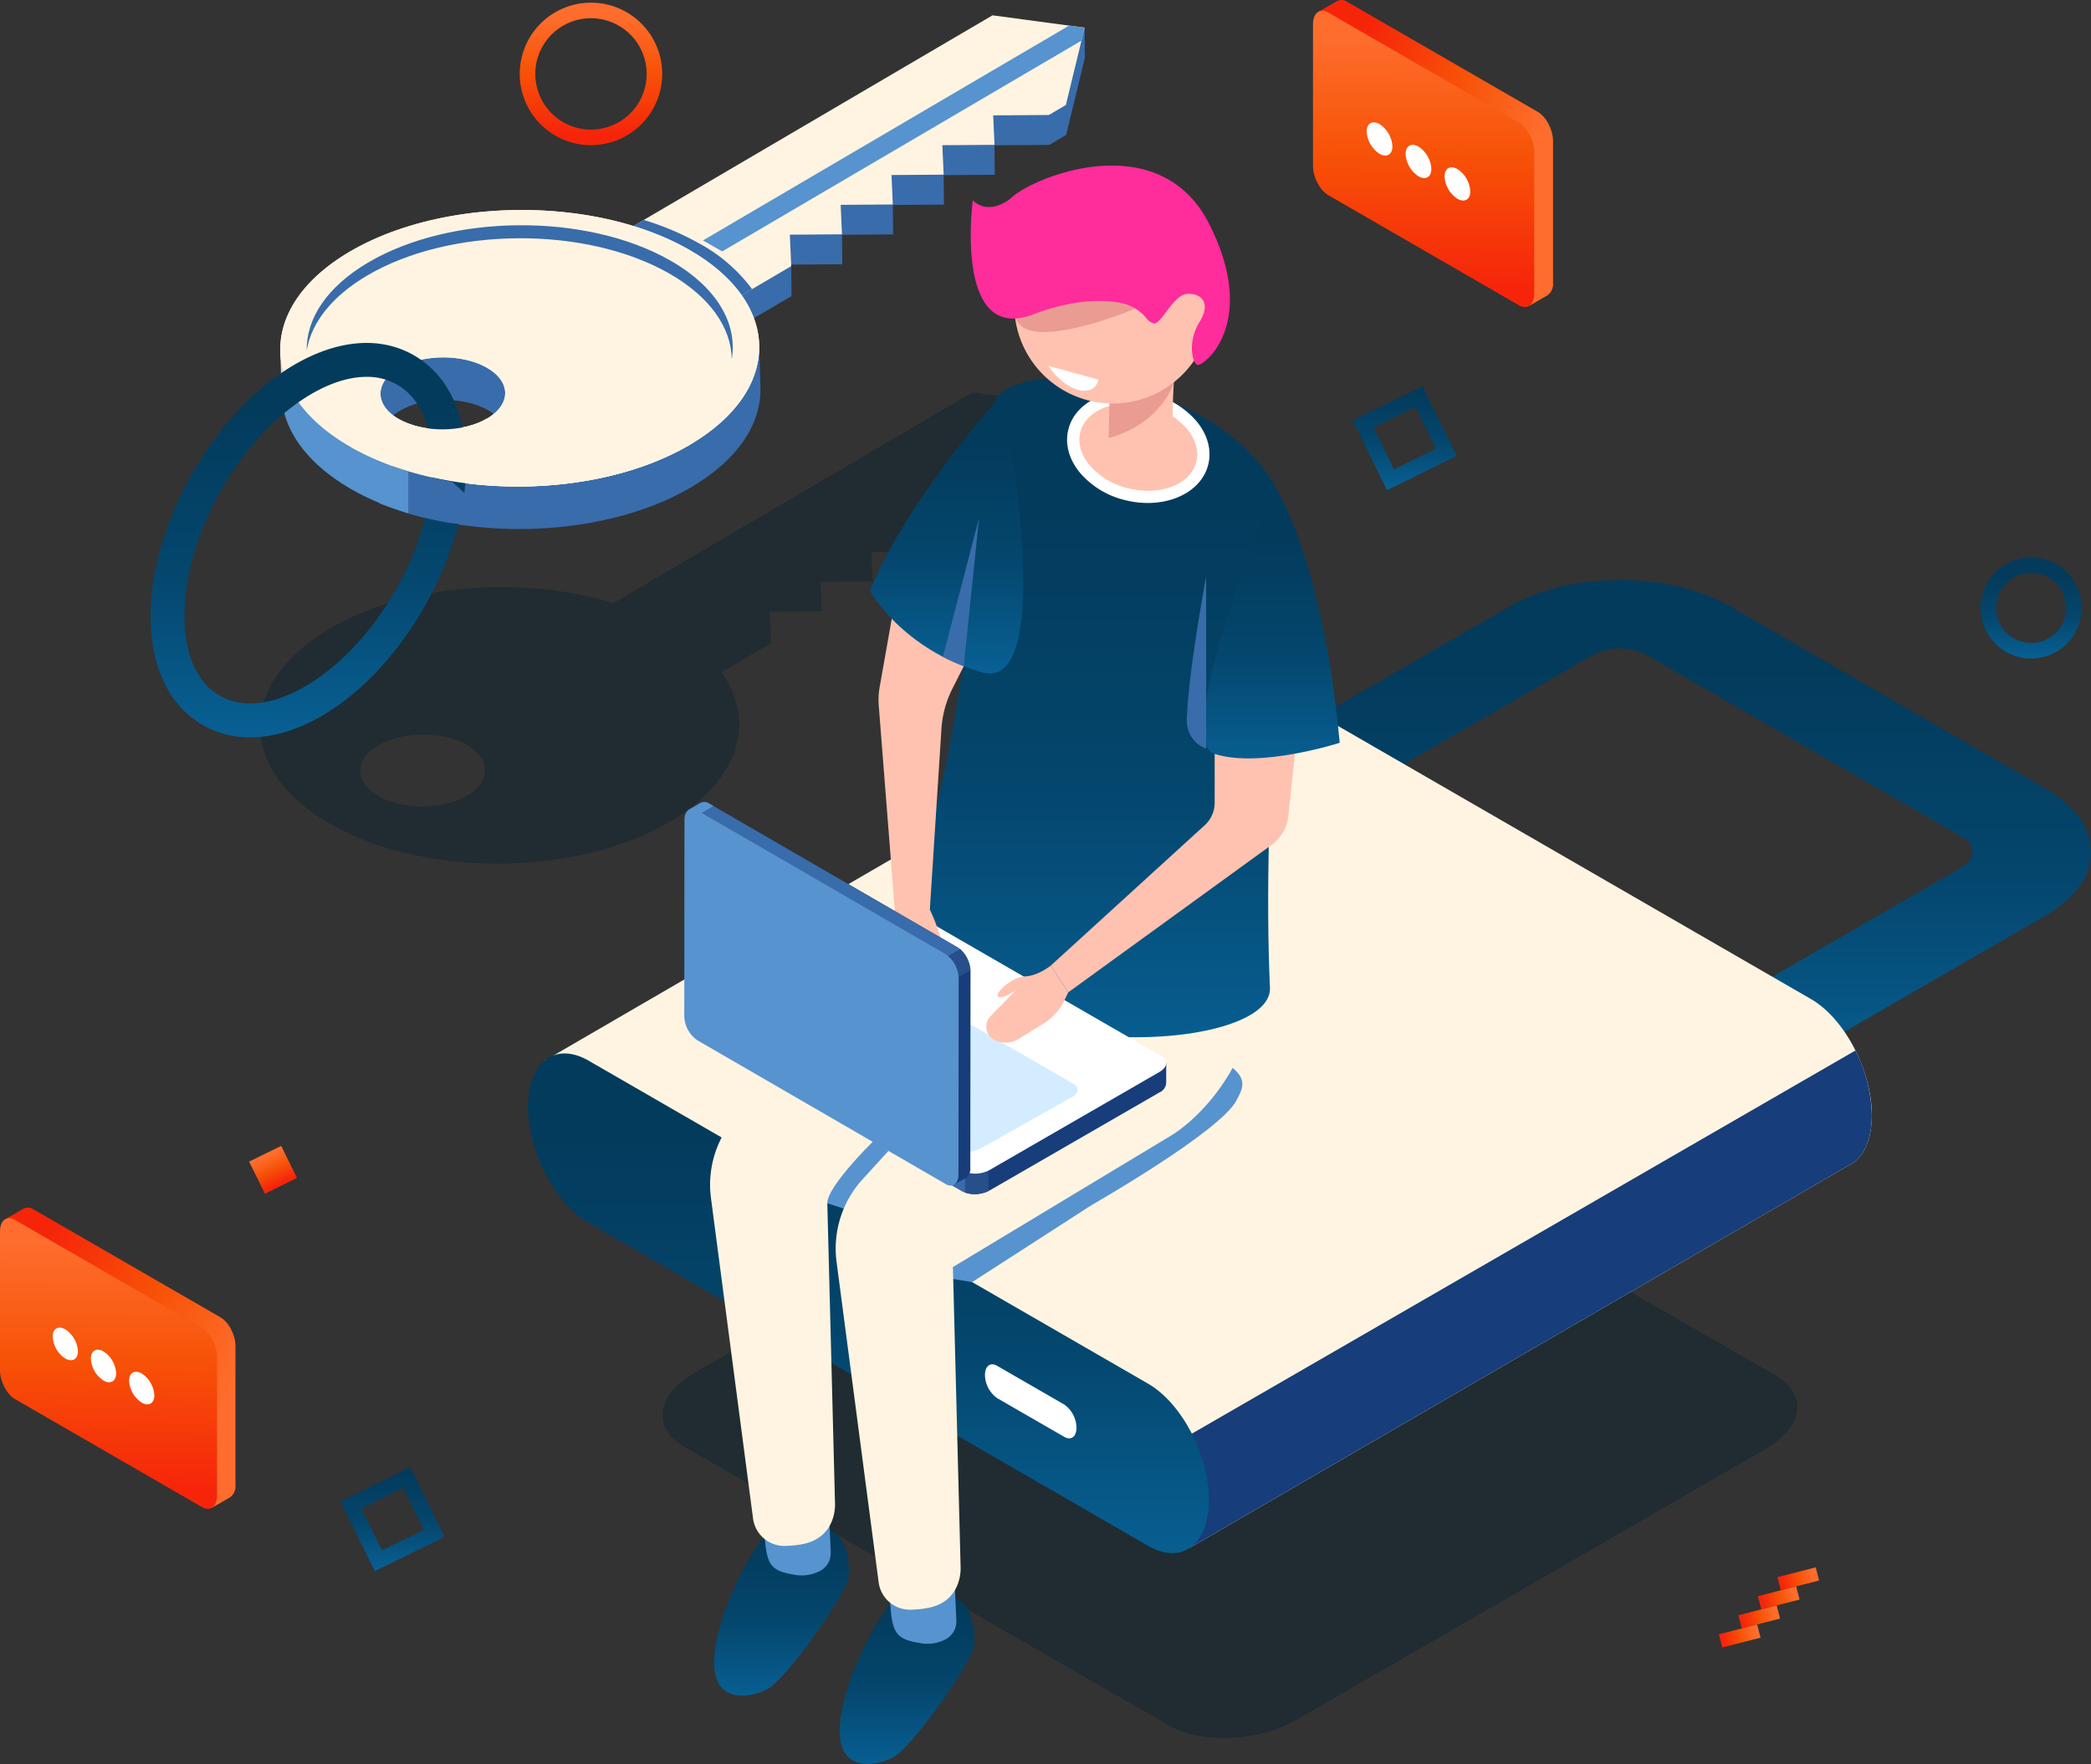 <svg xmlns="http://www.w3.org/2000/svg" xmlns:xlink="http://www.w3.org/1999/xlink" width="540.374" height="455.858" viewBox="0 0 540.374 455.858">
  <rect x="0" y="0" width="540.374" height="455.858" fill="#333333" stroke="none"/>
  <defs>
    <linearGradient id="linear-gradient" x1="0.549" y1="0.096" x2="0.545" y2="0.923" gradientUnits="objectBoundingBox">
      <stop offset="0" stop-color="#fe6d2d"/>
      <stop offset="0.459" stop-color="#f75308"/>
      <stop offset="1" stop-color="#f6250a"/>
    </linearGradient>
    <linearGradient id="linear-gradient-5" x1="0.5" y1="0.181" x2="0.5" y2="1" gradientUnits="objectBoundingBox">
      <stop offset="0" stop-color="#033b5c"/>
      <stop offset="0.489" stop-color="#04466d"/>
      <stop offset="1" stop-color="#086094"/>
    </linearGradient>
    <linearGradient id="linear-gradient-18" x1="0.915" y1="0.5" x2="0.196" y2="0.12" xlink:href="#linear-gradient"/>
    <linearGradient id="linear-gradient-20" x1="0.944" y1="0.648" x2="0.174" y2="0.112" xlink:href="#linear-gradient"/>
  </defs>
  <g id="Group_38833" data-name="Group 38833" transform="translate(-332.459 -372.321)">
    <g id="Group_38830" data-name="Group 38830" transform="translate(332.459 372.321)">
      <g id="Group_38790" data-name="Group 38790" transform="translate(444.216 405.035)">
        <rect id="Rectangle_283" data-name="Rectangle 283" width="3.514" height="10.209" transform="matrix(0.248, 0.969, -0.969, 0.248, 25.023, 0)" fill="url(#linear-gradient)"/>
        <rect id="Rectangle_284" data-name="Rectangle 284" width="3.514" height="10.209" transform="translate(19.978 4.921) rotate(75.627)" fill="url(#linear-gradient)"/>
        <rect id="Rectangle_285" data-name="Rectangle 285" width="3.514" height="10.208" transform="translate(14.934 9.842) rotate(75.627)" fill="url(#linear-gradient)"/>
        <rect id="Rectangle_286" data-name="Rectangle 286" width="3.515" height="10.209" transform="translate(9.889 14.763) rotate(75.624)" fill="url(#linear-gradient)"/>
      </g>
      <g id="Group_38818" data-name="Group 38818" transform="translate(38.902 3.964)">
        <path id="Path_6041" data-name="Path 6041" d="M485.1,137.13l-92.812,54.455c-23.531-7.221-53.512-4.989-73.3,6.619-24.071,14.122-23.912,36.747.354,50.532a74.048,74.048,0,0,0,18.259,7.161,97.4,97.4,0,0,0,14.511,2.5c19.3,1.879,39.9-1.564,54.755-10.277,17.988-10.555,22.439-25.854,13.415-38.666l12.807-7.514-.363-8.131,13.477-.094-.341-7.614,13.479-.094-.341-7.615,13.479-.094-.341-7.614,13.477-.094-.339-7.615,14.389-.1,4.391-2.575,4.845-19.992ZM354.5,241.324c-6.267,3.676-16.468,3.748-22.785.16s-6.359-9.479-.092-13.155,16.468-3.748,22.785-.16S360.761,237.647,354.5,241.324Z" transform="translate(-272.716 -39.684)" fill="#202c31"/>
        <path id="Path_6042" data-name="Path 6042" d="M488.36,399.914,363.188,327.944c-8.428-4.866-7.37-13.365,2.361-18.982l121.487-70.141c9.731-5.619,24.452-6.229,32.88-1.363l125.172,71.969c8.428,4.866,7.37,13.363-2.359,18.982L521.24,398.551C511.508,404.17,496.788,404.779,488.36,399.914Z" transform="translate(-225.2 41.996)" fill="#202c31"/>
        <g id="Group_38793" data-name="Group 38793" transform="translate(97.535 145.933)">
          <g id="Group_38791" data-name="Group 38791" transform="translate(173.912)">
            <path id="Path_6043" data-name="Path 6043" d="M571.516,296.262l-21.642-12.494L629.663,237.7c3.768-2.177,3.768-5.717,0-7.892L548.152,182.75a15.121,15.121,0,0,0-13.669,0l-79.789,46.066-21.64-12.494,79.789-46.066c15.7-9.065,41.248-9.065,56.948,0L651.3,217.317c15.7,9.065,15.7,23.815,0,32.88Z" transform="translate(-433.054 -163.457)" fill="url(#linear-gradient-5)"/>
          </g>
          <g id="Group_38792" data-name="Group 38792" transform="translate(0 22.946)">
            <path id="Path_6044" data-name="Path 6044" d="M683.983,291.277c0-11.569-7.033-25.008-15.711-30.019L523.711,177.794c-3.886-2.243-7.437-2.4-10.179-.869l-.007-.006-172.606,100.3L507.834,403l170.05-98.7a7.874,7.874,0,0,0,1.5-.871l0,0h0C682.226,301.275,683.983,297.056,683.983,291.277Z" transform="translate(-336.691 -175.917)" fill="#fff4e1"/>
            <path id="Path_6045" data-name="Path 6045" d="M441.571,357.916l170.05-98.7a7.877,7.877,0,0,0,1.5-.871l0,0h0c2.838-2.151,4.595-6.37,4.595-12.15a38.543,38.543,0,0,0-4.234-16.719L419.644,341.393Z" transform="translate(-270.429 -130.836)" fill="#173d7a"/>
            <path id="Path_6046" data-name="Path 6046" d="M498.9,357.128,354.333,273.664c-8.676-5.009-15.71-18.45-15.71-30.018h0c0-11.569,7.033-16.886,15.71-11.877L498.9,315.233c8.676,5.009,15.71,18.448,15.71,30.018h0C514.605,356.82,507.572,362.137,498.9,357.128Z" transform="translate(-338.623 -130.493)" fill="url(#linear-gradient-5)"/>
          </g>
          <path id="Path_6047" data-name="Path 6047" d="M423.266,292.261l-17.38-10.026a7.5,7.5,0,0,1-3.133-5.984h0c0-2.306,1.4-3.365,3.133-2.367l17.38,10.026a7.5,7.5,0,0,1,3.131,5.984h0C426.4,292.2,425,293.259,423.266,292.261Z" transform="translate(-284.646 -70.828)" fill="#fff"/>
        </g>
        <g id="Group_38817" data-name="Group 38817">
          <g id="Group_38816" data-name="Group 38816">
            <path id="Path_6048" data-name="Path 6048" d="M343.029,156.222l29.7,16.872,30.307-17.782-.081-7.735-.258.152-.024-.546,13.478-.094-.08-7.616,13.217-.092-.079-7.616,13.217-.092-.079-7.616,13.217-.092-.079-7.616,14.13-.1,4.39-2.576,4.846-19.992-.081-7.735-2.338,7.412L455.043,90.5Z" transform="translate(-237.38 -82.766)" fill="#396caa"/>
            <g id="Group_38815" data-name="Group 38815">
              <g id="Group_38814" data-name="Group 38814">
                <g id="Group_38809" data-name="Group 38809" transform="translate(33.526)">
                  <g id="Group_38795" data-name="Group 38795" transform="translate(72.043)">
                    <g id="Group_38794" data-name="Group 38794">
                      <path id="Path_6049" data-name="Path 6049" d="M372.686,166.812l30.306-17.781-.363-8.13,13.478-.094-.34-7.614,13.478-.094-.34-7.614,13.478-.094-.34-7.614,13.478-.094-.34-7.614,14.391-.1,4.39-2.576L478.808,87.4,455,84.219,342.985,149.94Z" transform="translate(-342.985 -84.219)" fill="#fff4e1"/>
                    </g>
                  </g>
                  <g id="Group_38797" data-name="Group 38797" transform="translate(72.042 52.879)">
                    <g id="Group_38796" data-name="Group 38796">
                      <path id="Path_6050" data-name="Path 6050" d="M392.869,130.8A41.759,41.759,0,0,0,379.1,118.937a71.047,71.047,0,0,0-14.227-6.006l-21.89,12.842,29.7,16.872Z" transform="translate(-342.985 -112.931)" fill="#396caa"/>
                    </g>
                  </g>
                  <g id="Group_38799" data-name="Group 38799" transform="translate(109.227 2.646)">
                    <g id="Group_38798" data-name="Group 38798">
                      <path id="Path_6051" data-name="Path 6051" d="M461,89.545l.813-3.355-3.995-.534-94.643,55.529,4.985,2.831Z" transform="translate(-363.176 -85.656)" fill="#5793ce"/>
                    </g>
                  </g>
                  <g id="Group_38801" data-name="Group 38801" transform="translate(0.008 86.861)">
                    <g id="Group_38800" data-name="Group 38800">
                      <path id="Path_6052" data-name="Path 6052" d="M304.2,142.378l-.327-11,3.52,7.426Z" transform="translate(-303.872 -131.383)" fill="#d3d0cf"/>
                    </g>
                  </g>
                  <path id="Path_6053" data-name="Path 6053" d="M322.351,178.8c24.266,13.785,63.452,13.512,87.522-.611,12.069-7.081,18.043-16.3,17.945-25.467l0,.006-.337-11.651-1.978,2.2c-2.792-5.742-8.113-11.15-15.988-15.623-24.268-13.785-63.452-13.511-87.522.611S298.083,165.019,322.351,178.8ZM357.4,158.236c6.317,3.589,6.359,9.479.092,13.155s-16.468,3.748-22.785.16-6.359-9.479-.092-13.155S351.087,154.646,357.4,158.236Z" transform="translate(-303.718 -56.208)" fill="#396caa"/>
                  <g id="Group_38803" data-name="Group 38803" transform="translate(0 50.3)">
                    <g id="Group_38802" data-name="Group 38802">
                      <path id="Path_6054" data-name="Path 6054" d="M322.171,172.835c24.268,13.785,63.453,13.511,87.524-.611s23.911-36.747-.355-50.532-63.452-13.511-87.522.613S297.905,159.05,322.171,172.835Zm35.055-20.566c6.317,3.588,6.359,9.477.092,13.155s-16.468,3.748-22.785.158-6.359-9.477-.092-13.155S350.909,148.68,357.226,152.269Z" transform="translate(-303.867 -111.531)" fill="#f2f2f2"/>
                    </g>
                  </g>
                  <path id="Path_6055" data-name="Path 6055" d="M350.155,163.4c-5.339.834-11.245.1-15.448-2.282-4.531-2.575-5.814-6.328-3.879-9.6L319.835,142.8s-5.746-6.483-11.435-12.91c-8.851,12.938-4.192,28.178,13.947,38.482,8,4.545,16.968,7.127,27.137,8.625Z" transform="translate(-303.714 -45.778)" fill="#5793ce"/>
                  <g id="Group_38805" data-name="Group 38805" transform="translate(0 50.3)">
                    <g id="Group_38804" data-name="Group 38804">
                      <path id="Path_6056" data-name="Path 6056" d="M322.171,172.835A73.906,73.906,0,0,0,340.43,180a97.16,97.16,0,0,0,14.511,2.5c19.3,1.879,39.9-1.564,54.755-10.277,24.071-14.124,23.911-36.747-.355-50.532s-63.452-13.511-87.522.613S297.905,159.05,322.171,172.835Zm35.055-20.566c6.317,3.588,6.359,9.477.092,13.155s-16.468,3.748-22.785.158-6.359-9.477-.092-13.155S350.909,148.68,357.226,152.269Z" transform="translate(-303.867 -111.531)" fill="#fff4e1"/>
                    </g>
                  </g>
                  <g id="Group_38808" data-name="Group 38808" transform="translate(6.837 54.24)">
                    <g id="Group_38807" data-name="Group 38807">
                      <g id="Group_38806" data-name="Group 38806">
                        <path id="Path_6057" data-name="Path 6057" d="M307.582,146c1.18-7.043,6.4-13.923,15.7-19.378,21.417-12.566,56.28-12.809,77.87-.545,10.73,6.1,16.15,14.133,16.273,22.218,1.538-9.181-3.8-18.64-16.015-25.579-21.59-12.266-56.455-12.021-77.87.543C312.764,129.576,307.459,137.812,307.582,146Z" transform="translate(-307.58 -113.67)" fill="#396caa"/>
                      </g>
                    </g>
                  </g>
                </g>
                <g id="Group_38813" data-name="Group 38813" transform="translate(0 84.66)">
                  <g id="Group_38812" data-name="Group 38812">
                    <g id="Group_38811" data-name="Group 38811">
                      <g id="Group_38810" data-name="Group 38810">
                        <path id="Path_6058" data-name="Path 6058" d="M311.43,232.111a24.279,24.279,0,0,1-12.142-3.133c-8.7-4.934-13.536-14.851-13.623-27.925-.171-23.844,16.426-53.063,37-65.133,11.269-6.614,22.264-7.538,30.961-2.6a24.318,24.318,0,0,1,9,9c3.017,5.14,4.571,11.507,4.621,18.925.169,23.844-16.43,53.065-37,65.133C323.752,230.19,317.351,232.111,311.43,232.111Zm30.029-93.158c-4.368,0-9.264,1.516-14.371,4.514-18.166,10.658-32.826,36.464-32.675,57.527.066,9.814,3.332,17.05,9.194,20.376s13.746,2.431,22.211-2.534c18.168-10.658,32.826-36.464,32.679-57.527-.039-5.779-1.221-10.813-3.418-14.555h0a15.2,15.2,0,0,0-13.619-7.8Z" transform="translate(-285.663 -130.188)" fill="url(#linear-gradient-5)"/>
                      </g>
                    </g>
                  </g>
                </g>
              </g>
            </g>
          </g>
          <path id="Path_6059" data-name="Path 6059" d="M323.546,149.38l17.277,4.234,2.481-12.82c-6.265,3.676-16.468,3.748-22.785.158Z" transform="translate(-256.327 -36.601)" fill="#fff4e1"/>
          <path id="Path_6060" data-name="Path 6060" d="M313.806,145.82a73.9,73.9,0,0,0,18.259,7.16,97.155,97.155,0,0,0,14.511,2.5c19.3,1.879,39.9-1.564,54.755-10.277l-70.358-1.58Z" transform="translate(-261.976 -34.215)" fill="#fff4e1"/>
          <path id="Path_6061" data-name="Path 6061" d="M334.905,151.441a102.158,102.158,0,0,1-15.28-3.938v10.8a83.808,83.808,0,0,0,15.095,3.869C350.829,164.3,334.905,151.441,334.905,151.441Z" transform="translate(-257.078 -30.954)" fill="#396caa"/>
        </g>
        <path id="Path_6062" data-name="Path 6062" d="M328.034,150.233a71.664,71.664,0,0,1-9.952-3.672c-9.411-4.405,2.494,11.916,2.494,11.916s3.206,1.278,7.459,2.582Z" transform="translate(-261.426 -32.382)" fill="#5793ce"/>
      </g>
      <path id="Path_6063" data-name="Path 6063" d="M438.588,251.315,407.8,271.169l-14.985-2.433,36.6-17.694Z" transform="translate(-156.57 60.157)" fill="#5793ce"/>
      <g id="Group_38823" data-name="Group 38823" transform="translate(176.833 42.791)">
        <g id="Group_38820" data-name="Group 38820" transform="translate(6.677)">
          <path id="Path_6064" data-name="Path 6064" d="M410.161,306.29s-8.866-4.472-14.312,2.186-13.231,22.378-13.472,33,8.405,9.9,13.546,7.389,20.154-24.292,21.063-28.559-1.072-10.039-2.518-11.168S410.161,306.29,410.161,306.29Z" transform="translate(-348.872 62.631)" fill="url(#linear-gradient-5)"/>
          <path id="Path_6065" data-name="Path 6065" d="M406.185,305.428l.411,9.186a5.21,5.21,0,0,1-2.6,4.779,10.217,10.217,0,0,1-6.84,1.063c-6.68-1.074-7.275-2.982-7.753-12.166S406.185,305.428,406.185,305.428Z" transform="translate(-342.961 61.356)" fill="#5793ce"/>
          <g id="Group_38819" data-name="Group 38819" transform="translate(0 162.984)">
            <path id="Path_6066" data-name="Path 6066" d="M392.537,296.7s-8.866-4.472-14.312,2.186-13.231,22.377-13.472,33,8.405,9.9,13.546,7.391,20.154-24.292,21.063-28.561-1.072-10.037-2.518-11.166S392.537,296.7,392.537,296.7Z" transform="translate(-363.706 -108.426)" fill="url(#linear-gradient-5)"/>
            <path id="Path_6067" data-name="Path 6067" d="M388.561,295.837l.411,9.186a5.211,5.211,0,0,1-2.6,4.779,10.229,10.229,0,0,1-6.84,1.063c-6.68-1.074-7.276-2.982-7.753-12.166S388.561,295.837,388.561,295.837Z" transform="translate(-357.795 -109.7)" fill="#5793ce"/>
            <path id="Path_6068" data-name="Path 6068" d="M474.069,211.275c-2.624-42.7-46.245,6.282-46.245,6.282L397.971,246.82l-26.885,29.533a26.5,26.5,0,0,0-6.678,21.288l10.875,82.81a8.138,8.138,0,0,0,8.162,7.072,27.468,27.468,0,0,0,4.028-.352c9.7-1.512,8.986-10.735,8.986-10.735l-1.987-77.452,56.459-34.034S476.694,253.976,474.069,211.275Z" transform="translate(-364.182 -193.799)" fill="#fff4e1"/>
          </g>
          <path id="Path_6069" data-name="Path 6069" d="M402.2,244.312l-8.033-2.95c-.188,0-13.658,13.028-13.54,17.588l6.044,1.939,15.176-14.732Z" transform="translate(-350.34 9.219)" fill="#5793ce"/>
          <path id="Path_6070" data-name="Path 6070" d="M423.589,268.728s33.552-19.157,37.569-27.189c1.573-3.146,4.017-6.433-5.774-11.186l-44.746,31.9,1.939,10.982Z" transform="translate(-325.082 -0.047)" fill="#5793ce"/>
          <path id="Path_6071" data-name="Path 6071" d="M491.693,220.22c-2.8-42.69-46.245,6.284-46.245,6.284l-29.854,29.263L388.71,285.3a26.5,26.5,0,0,0-6.678,21.288L392.909,389.4a8.136,8.136,0,0,0,8.16,7.072,27.73,27.73,0,0,0,4.028-.352c9.7-1.512,8.986-10.737,8.986-10.737L412.1,307.93,468.554,273.9S494.251,259.25,491.693,220.22Z" transform="translate(-349.349 -23.282)" fill="#fff4e1"/>
          <path id="Path_6072" data-name="Path 6072" d="M456.619,139.866c33.071,13.71,32.408,33.259,32.408,33.259s-6.479,71.667-4.267,119.529c.925,20.01-106.306,21.537-90.314-31.845,18.855-62.94,11.787-113.894,20.614-121.577S448.064,136.319,456.619,139.866Z" transform="translate(-340.08 -80.21)" fill="url(#linear-gradient-5)"/>
          <path id="Path_6073" data-name="Path 6073" d="M448.471,154.937c-1.729,6.715-10.527,10.255-19.649,7.9s-15.115-9.7-13.385-16.413,10.527-10.253,19.649-7.9S450.2,148.224,448.471,154.937Z" transform="translate(-321.293 -77.949)" fill="#ffc2b0"/>
          <path id="Path_6074" data-name="Path 6074" d="M435.131,165.861a24,24,0,0,1-5.976-.768,22.012,22.012,0,0,1-11.6-7.1c-2.855-3.5-3.9-7.488-2.928-11.236,1.941-7.549,11.623-11.608,21.574-9.041a22.016,22.016,0,0,1,11.593,7.1c2.855,3.5,3.9,7.488,2.928,11.234C449.179,162.065,442.722,165.861,435.131,165.861ZM430.153,140.1c-6.142,0-11.279,2.858-12.461,7.448-.707,2.748.114,5.75,2.319,8.45a18.833,18.833,0,0,0,9.93,6.037c8.264,2.122,16.214-.906,17.724-6.765.707-2.748-.114-5.75-2.319-8.45a18.817,18.817,0,0,0-9.93-6.039A21.2,21.2,0,0,0,430.153,140.1Z" transform="translate(-322.017 -78.669)" fill="#fff"/>
          <path id="Path_6075" data-name="Path 6075" d="M420.392,139.9s.287,1.326-.285,11.805c-.181,3.295,11.356,6.372,14.338,3.391s1.788-6.083,2.5-17.3S420.392,139.9,420.392,139.9Z" transform="translate(-317.114 -81.731)" fill="#ffc2b0"/>
          <path id="Path_6076" data-name="Path 6076" d="M436.949,135.744s-2.842,10.4-16.844,14.384l.212-9.45Z" transform="translate(-317.113 -79.679)" fill="#ea9c92"/>
          <path id="Path_6077" data-name="Path 6077" d="M456.968,130.126a25.456,25.456,0,1,1-31.018-18.273A25.457,25.457,0,0,1,456.968,130.126Z" transform="translate(-328.261 -100.475)" fill="#ffc2b0"/>
          <path id="Path_6078" data-name="Path 6078" d="M438.249,128.179s-14.015,6-23.719,6.072-7.566-8.057-7.566-8.057l28.808-4.164Z" transform="translate(-328.342 -91.222)" fill="#ea9c92"/>
          <path id="Path_6079" data-name="Path 6079" d="M416.694,143.841s12.209-5.182,22.92-3.022a11.22,11.22,0,0,1,6.472,3.847,3.822,3.822,0,0,0,1.96,1.416c1.9.431,5.007-7.45,8.7-7.628s6.155,2.433,3.127,7.28-2,10.269-.61,11.046,16.164-10.536,3.135-36.349-46.13-11.91-51.28-6.678c0,0-5.424,4.724-9.833.519C401.285,114.273,396.34,151.308,416.694,143.841Z" transform="translate(-333.399 -105.302)" fill="#ff2c9c"/>
          <path id="Path_6080" data-name="Path 6080" d="M454.343,189.221v19.365a7.894,7.894,0,0,1-2.575,5.831l-39.782,36.268,4.52,6.914,52.536-38.1a10.676,10.676,0,0,0,4.352-7.527l3.551-33.773Z" transform="translate(-323.947 -43.946)" fill="#ffc2b0"/>
          <path id="Path_6081" data-name="Path 6081" d="M452.063,150.495s12.069,18.15,16.564,65.927c0,0-20.616,6.667-32.316,2.882S452.063,150.495,452.063,150.495Z" transform="translate(-305.916 -67.263)" fill="url(#linear-gradient-5)"/>
          <path id="Path_6082" data-name="Path 6082" d="M436.071,162.956s-4.726,25.286-4.993,37.171a7.585,7.585,0,0,0,4.993,7.326h0Z" transform="translate(-307.879 -56.775)" fill="#396caa"/>
        </g>
        <g id="Group_38821" data-name="Group 38821" transform="translate(6.359 192.28)">
          <path id="Path_6083" data-name="Path 6083" d="M482.2,247.061,473.4,245.9l-56.759-32.769a7.892,7.892,0,0,0-7.1.293l-40.219,23.213-5.315-.7v5.293h0a2.074,2.074,0,0,0,1.221,1.864l64.325,37.138a7.889,7.889,0,0,0,7.1-.295l43.8-25.279a2.866,2.866,0,0,0,1.737-2.389h0Z" transform="translate(-364.008 -207.42)" fill="#173d7a"/>
          <path id="Path_6084" data-name="Path 6084" d="M439.551,221.051l-4.033-2.328H391.184l-21.857,12.61-5.315-.7v5.293h0a2.074,2.074,0,0,0,1.221,1.864l64.325,37.138a6.645,6.645,0,0,0,3.663.685Z" transform="translate(-364.008 -202.117)" fill="#396caa"/>
          <path id="Path_6085" data-name="Path 6085" d="M366.371,225.5l-2.359-.311v5.293h0a2.073,2.073,0,0,0,1.221,1.864l1.135.654Z" transform="translate(-364.008 -196.674)" fill="#5793ce"/>
          <path id="Path_6086" data-name="Path 6086" d="M399.955,253.69a8.245,8.245,0,0,0,6.033-.374V244.31h-6.033Z" transform="translate(-333.756 -180.58)" fill="#274f89"/>
          <path id="Path_6087" data-name="Path 6087" d="M429.563,277.226l-64.325-37.138c-1.82-1.052-1.591-2.886.51-4.1l43.8-25.279a7.893,7.893,0,0,1,7.1-.295l64.325,37.138c1.82,1.052,1.591,2.886-.51,4.1l-43.8,25.279A7.889,7.889,0,0,1,429.563,277.226Z" transform="translate(-364.01 -209.706)" fill="#fff"/>
          <path id="Path_6088" data-name="Path 6088" d="M423.923,265.394l-53.484-30.88c-1.514-.873-1.324-2.4.424-3.407l23.471-13.2a6.56,6.56,0,0,1,5.9-.243l53.486,30.878c1.512.875,1.322,2.4-.425,3.409l-23.471,13.2A6.555,6.555,0,0,1,423.923,265.394Z" transform="translate(-359.459 -203.504)" fill="#d4ecff"/>
        </g>
        <path id="Path_6089" data-name="Path 6089" d="M390.557,210.609l-.667,4.438a32.811,32.811,0,0,0,.291,11.38l.792,3.912a5.5,5.5,0,0,0,4.407,4.321h0a3.034,3.034,0,0,0,3.558-2.648L400,222.523s2.427,3.182,3.6,3.182-1.311-9.5-3.963-14.881S390.557,210.609,390.557,210.609Z" transform="translate(-336.172 -18.544)" fill="#ffc2b0"/>
        <path id="Path_6090" data-name="Path 6090" d="M413.8,177.409l-6.9,13.662a26.766,26.766,0,0,0-2.823,10.369l-3,46.724L392,247.947l-4.122-52.471a19.28,19.28,0,0,1,.234-4.851l4.709-26.609Z" transform="translate(-337.613 -55.882)" fill="#ffc2b0"/>
        <g id="Group_38822" data-name="Group 38822" transform="translate(0 164.458)">
          <path id="Path_6091" data-name="Path 6091" d="M429.777,293.507l-5.394-7.041-56.718-32.837a7.89,7.89,0,0,1-3.286-6.3l.048-46.434-3.26-4.258,3.063-1.775,0,.006a2.067,2.067,0,0,1,2.225.127l64.278,37.217a7.887,7.887,0,0,1,3.286,6.3l-.053,50.571a2.865,2.865,0,0,1-1.2,2.7h0Z" transform="translate(-360.044 -194.599)" fill="#173d7a"/>
          <path id="Path_6092" data-name="Path 6092" d="M390.553,266.88l-4.03-2.333L364.4,226.127l.022-25.233-3.26-4.258,3.063-1.775,0,.006a2.067,2.067,0,0,1,2.225.127l64.278,37.217a6.657,6.657,0,0,1,2.422,2.833Z" transform="translate(-360.044 -194.599)" fill="#396caa"/>
          <path id="Path_6093" data-name="Path 6093" d="M362.613,198.526l-1.446-1.89,3.063-1.775,0,.006a2.067,2.067,0,0,1,2.225.127l1.133.656Z" transform="translate(-360.044 -194.599)" fill="#5793ce"/>
          <path id="Path_6094" data-name="Path 6094" d="M402.278,215.244a8.238,8.238,0,0,1,2.685,5.415l-6.282,3.626-3.009-5.227Z" transform="translate(-331.001 -177.222)" fill="#274f89"/>
          <path id="Path_6095" data-name="Path 6095" d="M428.187,233.173l-64.277-37.215c-1.82-1.053-3.3.061-3.3,2.486l-.055,50.571a7.9,7.9,0,0,0,3.287,6.3l64.278,37.215c1.818,1.053,3.295-.061,3.3-2.486l.053-50.571A7.887,7.887,0,0,0,428.187,233.173Z" transform="translate(-360.557 -193.79)" fill="#5793ce"/>
        </g>
        <path id="Path_6096" data-name="Path 6096" d="M424.126,224.471,423.1,226.6a14.285,14.285,0,0,1-5.372,5.956l-6.385,3.936a6.358,6.358,0,0,1-6.518.151c-.072-.042-.146-.087-.217-.131a3.843,3.843,0,0,1-.543-5.9l6.672-6.858s-3.748,2.871-4.8,1.715c-.77-.847,3.635-4.984,7.019-5.118s6.654-2.794,6.654-2.794Z" transform="translate(-324.89 -10.818)" fill="#ffc2b0"/>
        <path id="Path_6097" data-name="Path 6097" d="M420.941,137.295s-24.459,26.614-34.325,51.03c0,0,8.363,15.069,28.837,20.98S420.941,137.295,420.941,137.295Z" transform="translate(-338.623 -78.373)" fill="url(#linear-gradient-5)"/>
        <path id="Path_6098" data-name="Path 6098" d="M402.23,193.04l3.965-38.3-9.341,35.88A53.13,53.13,0,0,0,402.23,193.04Z" transform="translate(-330.006 -63.686)" fill="#396caa"/>
        <path id="Path_6099" data-name="Path 6099" d="M418.206,135.2l-6.573-1.8s3.138,4.936,7.719,6.194,5.293-2.619,5.293-2.619Z" transform="translate(-317.567 -81.652)" fill="#fff"/>
      </g>
      <path id="Path_6100" data-name="Path 6100" d="M355.881,119.262a18.41,18.41,0,1,1,18.409-18.41A18.431,18.431,0,0,1,355.881,119.262Zm0-32.8a14.392,14.392,0,1,0,14.391,14.393A14.407,14.407,0,0,0,355.881,86.46Z" transform="translate(-203.154 -81.752)" fill="url(#linear-gradient)"/>
      <path id="Path_6101" data-name="Path 6101" d="M555.521,186.4a13.055,13.055,0,1,1,13.054-13.054A13.071,13.071,0,0,1,555.521,186.4Zm0-22.091a9.036,9.036,0,1,0,9.035,9.037A9.047,9.047,0,0,0,555.521,164.308Z" transform="translate(-30.614 -16.228)" fill="url(#linear-gradient-5)"/>
      <path id="Path_6102" data-name="Path 6102" d="M321.189,314.812l-8.862-18.021,18.021-8.86,8.862,18.021Zm-3.484-16.19,5.315,10.814,10.813-5.315-5.315-10.812Z" transform="translate(-224.318 91.207)" fill="url(#linear-gradient-5)"/>
      <path id="Path_6103" data-name="Path 6103" d="M463.214,163.14l-8.86-18.025,18.021-8.86,8.86,18.023Zm-3.484-16.192,5.315,10.814,10.812-5.315-5.313-10.814Z" transform="translate(-104.776 -36.457)" fill="url(#linear-gradient-5)"/>
      <rect id="Rectangle_287" data-name="Rectangle 287" width="9.233" height="9.233" transform="translate(64.384 300.189) rotate(-26.18)" fill="url(#linear-gradient)"/>
      <g id="Group_38826" data-name="Group 38826" transform="translate(339.314 0)">
        <g id="Group_38824" data-name="Group 38824">
          <path id="Path_6104" data-name="Path 6104" d="M506.162,110.958l-49.243-28.43a2.519,2.519,0,0,0-2.545-.2l0-.031L449.6,85.051l3.357,1.227v35.861c0,2.917,1.773,6.308,3.961,7.571l47.068,27.174v4.208l4.825-2.779-.026-.009a3.511,3.511,0,0,0,1.339-3.158V118.529C510.125,115.612,508.352,112.221,506.162,110.958Z" transform="translate(-448.092 -82.067)" fill="url(#linear-gradient-18)"/>
          <path id="Path_6105" data-name="Path 6105" d="M501.987,159.67l-49.243-28.432c-2.188-1.263-3.963-4.652-3.963-7.569V87.053c0-2.917,1.775-4.26,3.963-3l49.243,28.432c2.188,1.263,3.963,4.652,3.963,7.569v36.616C505.951,159.593,504.175,160.934,501.987,159.67Z" transform="translate(-448.781 -80.792)" fill="url(#linear-gradient)"/>
        </g>
        <g id="Group_38825" data-name="Group 38825" transform="translate(13.877 31.62)">
          <path id="Path_6106" data-name="Path 6106" d="M462.963,105.445c0,2.118-1.488,2.978-3.324,1.917a7.344,7.344,0,0,1-3.322-5.753c0-2.12,1.488-2.978,3.322-1.919A7.341,7.341,0,0,1,462.963,105.445Z" transform="translate(-456.316 -99.236)" fill="#fff"/>
          <path id="Path_6107" data-name="Path 6107" d="M468.427,108.6c0,2.12-1.488,2.978-3.323,1.919a7.342,7.342,0,0,1-3.322-5.755c0-2.118,1.486-2.978,3.322-1.919A7.35,7.35,0,0,1,468.427,108.6Z" transform="translate(-451.715 -96.58)" fill="#fff"/>
          <path id="Path_6108" data-name="Path 6108" d="M473.892,111.756c0,2.118-1.486,2.976-3.322,1.917a7.344,7.344,0,0,1-3.322-5.755c0-2.118,1.488-2.976,3.322-1.917A7.339,7.339,0,0,1,473.892,111.756Z" transform="translate(-447.116 -93.924)" fill="#fff"/>
        </g>
      </g>
      <g id="Group_38829" data-name="Group 38829" transform="translate(0 312.077)">
        <g id="Group_38827" data-name="Group 38827">
          <path id="Path_6109" data-name="Path 6109" d="M320.833,279.861l-48.309-27.89a2.469,2.469,0,0,0-2.5-.2l0-.031-4.687,2.707s2.076.757,3.293,1.2v35.182c0,2.862,1.74,6.186,3.888,7.426l46.175,26.66v4.127l4.735-2.726-.026-.009a3.445,3.445,0,0,0,1.313-3.1V287.289C324.721,284.427,322.98,281.1,320.833,279.861Z" transform="translate(-263.864 -251.518)" fill="url(#linear-gradient-20)"/>
          <path id="Path_6110" data-name="Path 6110" d="M316.737,327.65l-48.309-27.892c-2.147-1.239-3.888-4.564-3.888-7.428V256.41c0-2.864,1.74-4.179,3.888-2.939l48.309,27.892c2.147,1.239,3.888,4.564,3.888,7.426V324.71C320.625,327.572,318.884,328.889,316.737,327.65Z" transform="translate(-264.54 -250.268)" fill="url(#linear-gradient)"/>
        </g>
        <g id="Group_38828" data-name="Group 38828" transform="translate(13.614 31.02)">
          <path id="Path_6111" data-name="Path 6111" d="M278.451,274.453c0,2.077-1.459,2.921-3.26,1.88a7.207,7.207,0,0,1-3.26-5.645c0-2.079,1.46-2.921,3.26-1.882A7.2,7.2,0,0,1,278.451,274.453Z" transform="translate(-271.932 -268.361)" fill="#fff"/>
          <path id="Path_6112" data-name="Path 6112" d="M283.814,277.547c0,2.079-1.461,2.921-3.26,1.882a7.2,7.2,0,0,1-3.26-5.647c0-2.077,1.459-2.921,3.26-1.88A7.207,7.207,0,0,1,283.814,277.547Z" transform="translate(-267.419 -265.756)" fill="#fff"/>
          <path id="Path_6113" data-name="Path 6113" d="M289.176,280.644c0,2.077-1.46,2.921-3.26,1.88a7.2,7.2,0,0,1-3.26-5.645c0-2.079,1.459-2.921,3.26-1.882A7.21,7.21,0,0,1,289.176,280.644Z" transform="translate(-262.906 -263.15)" fill="#fff"/>
        </g>
      </g>
    </g>
  </g>
</svg>
